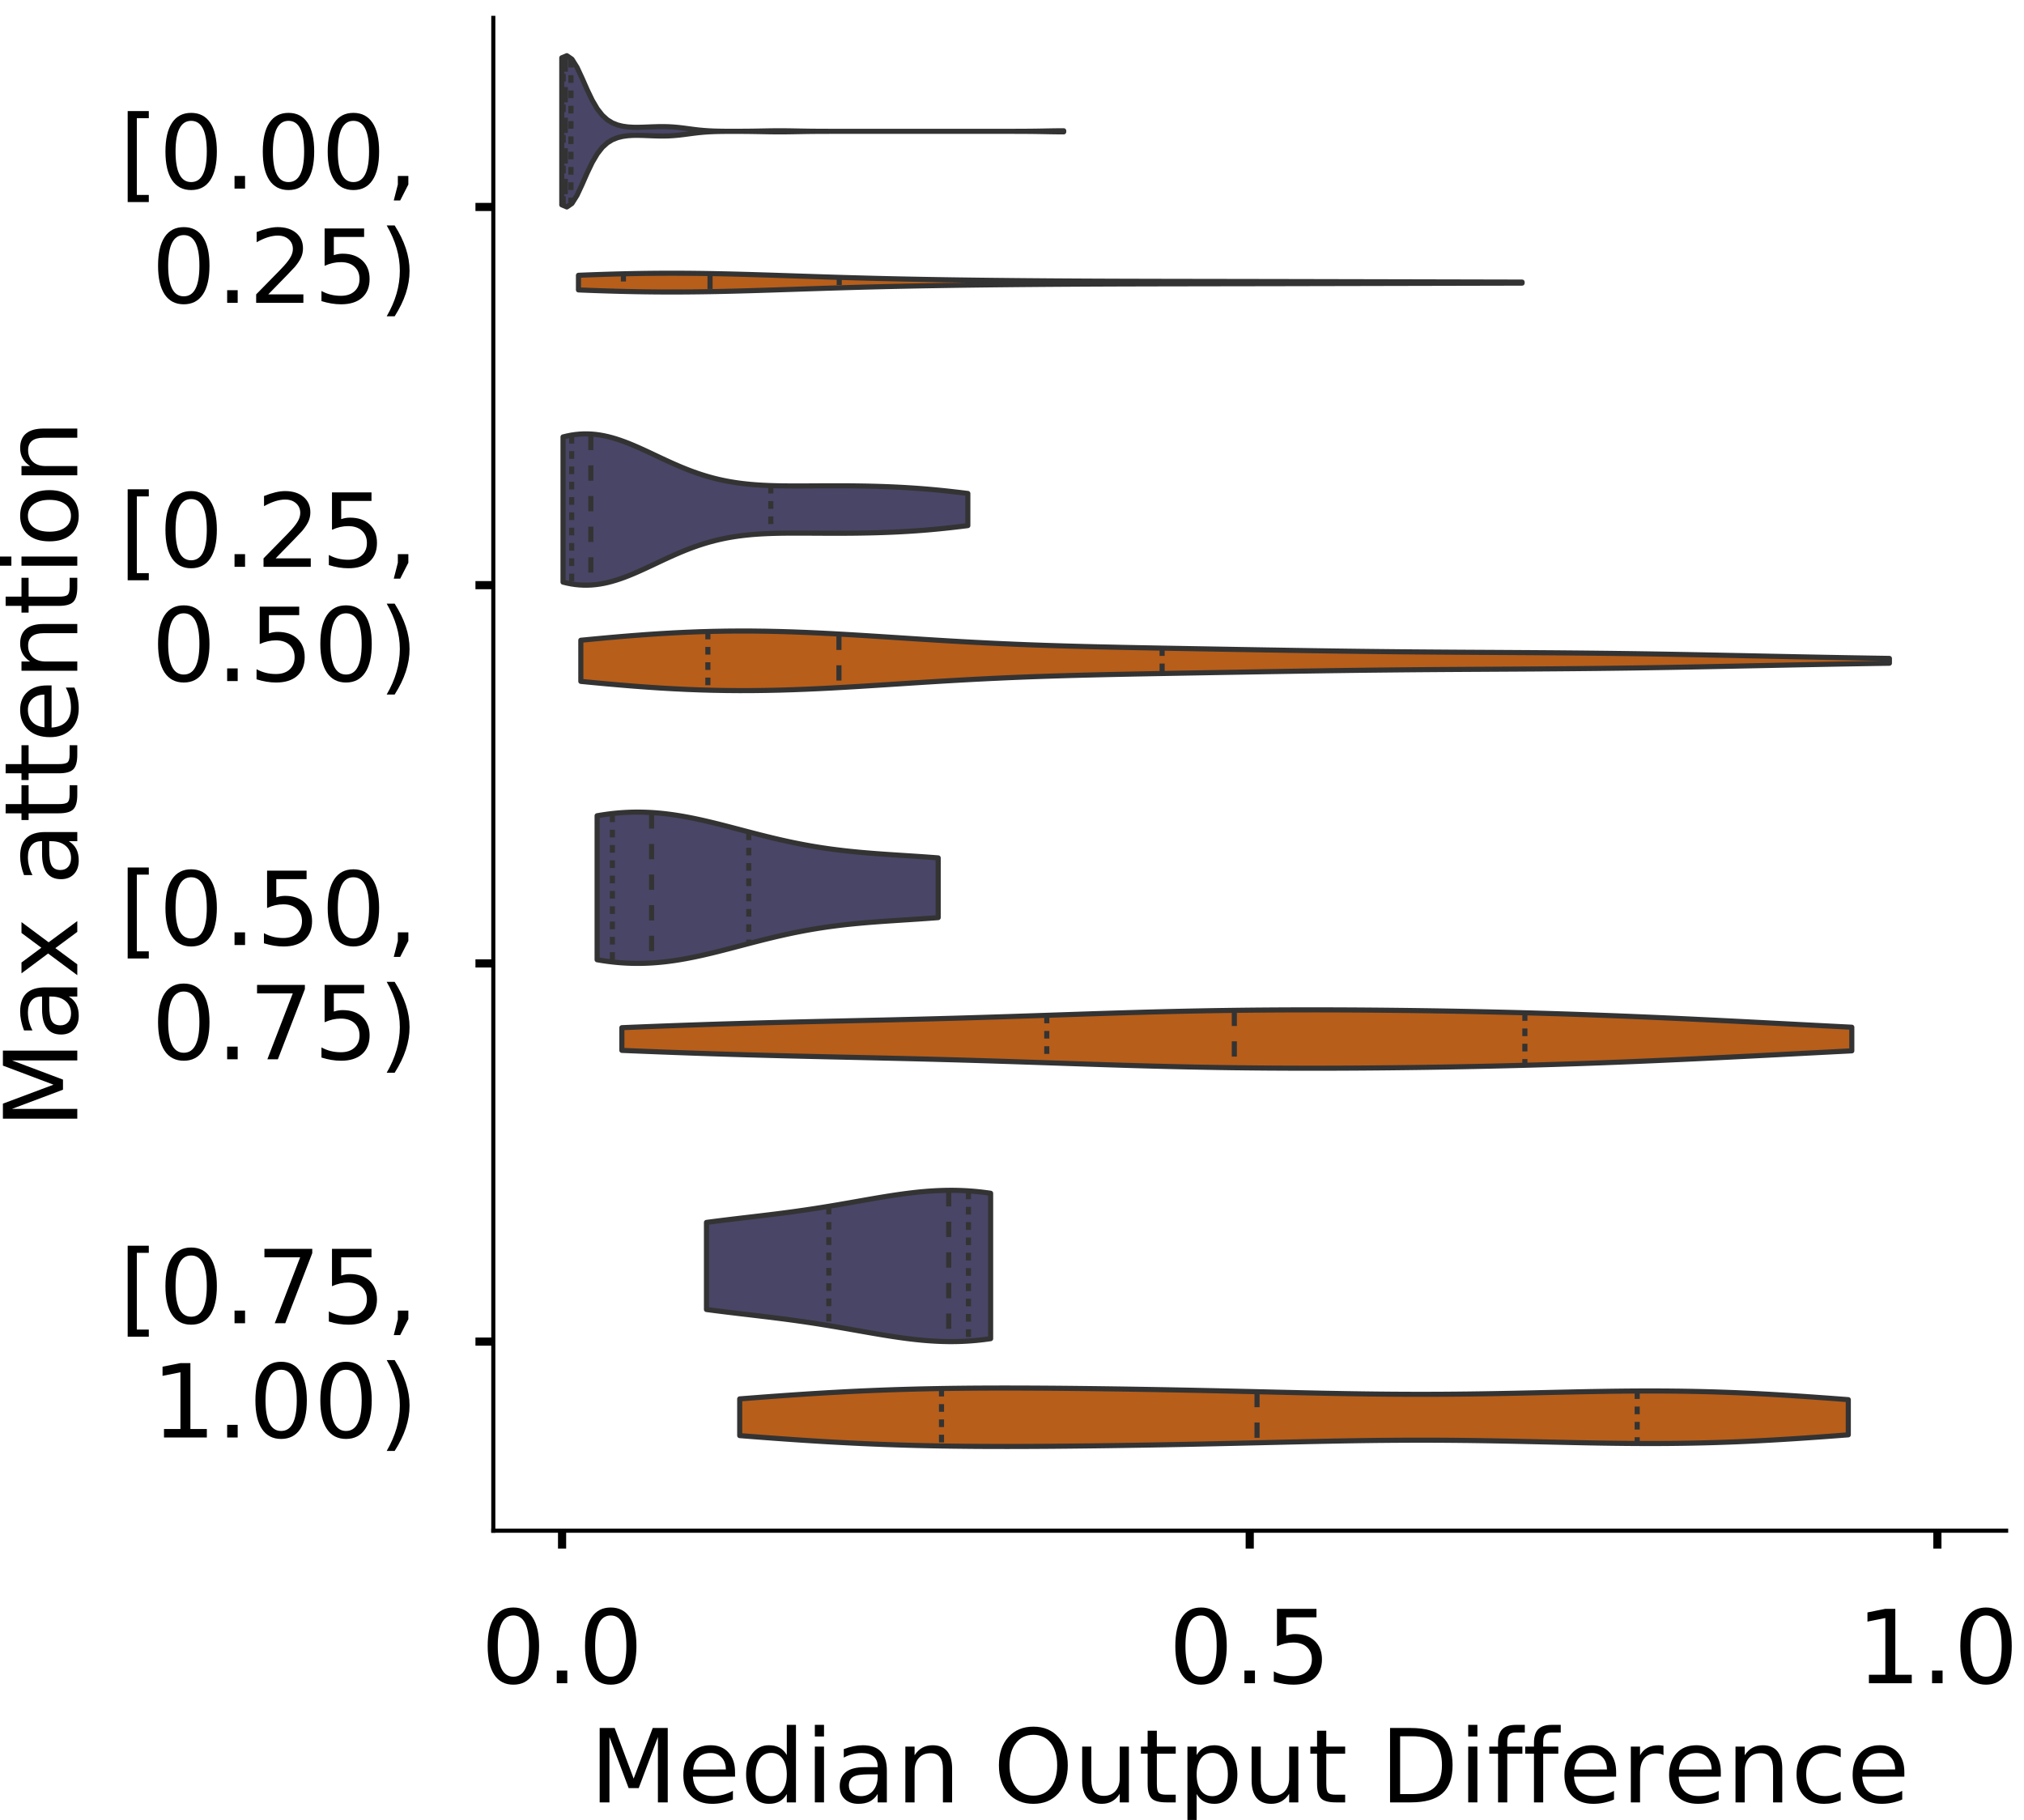 <?xml version="1.0" encoding="utf-8" standalone="no"?>
<!DOCTYPE svg PUBLIC "-//W3C//DTD SVG 1.1//EN"
  "http://www.w3.org/Graphics/SVG/1.1/DTD/svg11.dtd">
<!-- Created with matplotlib (https://matplotlib.org/) -->
<svg height="356.753pt" version="1.1" viewBox="0 0 396.753 356.753" width="396.753pt" xmlns="http://www.w3.org/2000/svg" xmlns:xlink="http://www.w3.org/1999/xlink">
 <defs>
  <style type="text/css">
*{stroke-linecap:butt;stroke-linejoin:round;}
  </style>
 </defs>
 <g id="figure_1">
  <g id="patch_1">
   <path d="M 0 356.753 
L 396.753 356.753 
L 396.753 0 
L 0 0 
z
" style="fill:#ffffff;"/>
  </g>
  <g id="axes_1">
   <g id="patch_2">
    <path d="M 96.7 300.053 
L 393.253 300.053 
L 393.253 3.5 
L 96.7 3.5 
z
" style="fill:#ffffff;"/>
   </g>
   <g id="PolyCollection_1">
    <defs>
     <path d="M 110.123 -316.6 
L 110.123 -345.424 
L 111.117 -345.839 
L 112.111 -345.158 
L 113.105 -343.572 
L 114.099 -341.446 
L 115.093 -339.185 
L 116.087 -337.117 
L 117.08 -335.425 
L 118.074 -334.154 
L 119.068 -333.259 
L 120.062 -332.654 
L 121.056 -332.26 
L 122.05 -332.014 
L 123.044 -331.874 
L 124.037 -331.81 
L 125.031 -331.799 
L 126.025 -331.821 
L 127.019 -331.859 
L 128.013 -331.897 
L 129.007 -331.926 
L 130.001 -331.934 
L 130.994 -331.913 
L 131.988 -331.859 
L 132.982 -331.77 
L 133.976 -331.654 
L 134.97 -331.522 
L 135.964 -331.39 
L 136.958 -331.273 
L 137.952 -331.179 
L 138.945 -331.111 
L 139.939 -331.066 
L 140.933 -331.04 
L 141.927 -331.025 
L 142.921 -331.019 
L 143.915 -331.018 
L 144.909 -331.02 
L 145.902 -331.026 
L 146.896 -331.035 
L 147.89 -331.049 
L 148.884 -331.067 
L 149.878 -331.085 
L 150.872 -331.102 
L 151.866 -331.115 
L 152.859 -331.119 
L 153.853 -331.114 
L 154.847 -331.102 
L 155.841 -331.085 
L 156.835 -331.066 
L 157.829 -331.049 
L 158.823 -331.035 
L 159.816 -331.025 
L 160.81 -331.019 
L 161.804 -331.015 
L 162.798 -331.013 
L 163.792 -331.012 
L 164.786 -331.012 
L 165.78 -331.012 
L 166.773 -331.012 
L 167.767 -331.012 
L 168.761 -331.012 
L 169.755 -331.012 
L 170.749 -331.012 
L 171.743 -331.012 
L 172.737 -331.012 
L 173.73 -331.012 
L 174.724 -331.012 
L 175.718 -331.012 
L 176.712 -331.012 
L 177.706 -331.012 
L 178.7 -331.012 
L 179.694 -331.012 
L 180.687 -331.012 
L 181.681 -331.012 
L 182.675 -331.012 
L 183.669 -331.012 
L 184.663 -331.012 
L 185.657 -331.012 
L 186.651 -331.012 
L 187.644 -331.012 
L 188.638 -331.012 
L 189.632 -331.012 
L 190.626 -331.012 
L 191.62 -331.012 
L 192.614 -331.012 
L 193.608 -331.012 
L 194.601 -331.012 
L 195.595 -331.012 
L 196.589 -331.012 
L 197.583 -331.013 
L 198.577 -331.013 
L 199.571 -331.015 
L 200.565 -331.019 
L 201.558 -331.026 
L 202.552 -331.036 
L 203.546 -331.05 
L 204.54 -331.067 
L 205.534 -331.086 
L 206.528 -331.103 
L 207.522 -331.115 
L 208.515 -331.119 
L 208.515 -330.905 
L 208.515 -330.905 
L 207.522 -330.909 
L 206.528 -330.92 
L 205.534 -330.937 
L 204.54 -330.956 
L 203.546 -330.974 
L 202.552 -330.988 
L 201.558 -330.998 
L 200.565 -331.004 
L 199.571 -331.008 
L 198.577 -331.01 
L 197.583 -331.011 
L 196.589 -331.012 
L 195.595 -331.012 
L 194.601 -331.012 
L 193.608 -331.012 
L 192.614 -331.012 
L 191.62 -331.012 
L 190.626 -331.012 
L 189.632 -331.012 
L 188.638 -331.012 
L 187.644 -331.012 
L 186.651 -331.012 
L 185.657 -331.012 
L 184.663 -331.012 
L 183.669 -331.012 
L 182.675 -331.012 
L 181.681 -331.012 
L 180.687 -331.012 
L 179.694 -331.012 
L 178.7 -331.012 
L 177.706 -331.012 
L 176.712 -331.012 
L 175.718 -331.012 
L 174.724 -331.012 
L 173.73 -331.012 
L 172.737 -331.012 
L 171.743 -331.012 
L 170.749 -331.012 
L 169.755 -331.012 
L 168.761 -331.012 
L 167.767 -331.012 
L 166.773 -331.012 
L 165.78 -331.012 
L 164.786 -331.012 
L 163.792 -331.011 
L 162.798 -331.01 
L 161.804 -331.008 
L 160.81 -331.005 
L 159.816 -330.999 
L 158.823 -330.989 
L 157.829 -330.975 
L 156.835 -330.958 
L 155.841 -330.939 
L 154.847 -330.922 
L 153.853 -330.909 
L 152.859 -330.905 
L 151.866 -330.909 
L 150.872 -330.921 
L 149.878 -330.938 
L 148.884 -330.957 
L 147.89 -330.974 
L 146.896 -330.988 
L 145.902 -330.998 
L 144.909 -331.004 
L 143.915 -331.006 
L 142.921 -331.005 
L 141.927 -330.998 
L 140.933 -330.984 
L 139.939 -330.957 
L 138.945 -330.912 
L 137.952 -330.844 
L 136.958 -330.75 
L 135.964 -330.633 
L 134.97 -330.502 
L 133.976 -330.37 
L 132.982 -330.253 
L 131.988 -330.165 
L 130.994 -330.11 
L 130.001 -330.09 
L 129.007 -330.098 
L 128.013 -330.126 
L 127.019 -330.165 
L 126.025 -330.202 
L 125.031 -330.224 
L 124.037 -330.214 
L 123.044 -330.15 
L 122.05 -330.01 
L 121.056 -329.764 
L 120.062 -329.37 
L 119.068 -328.765 
L 118.074 -327.869 
L 117.08 -326.599 
L 116.087 -324.907 
L 115.093 -322.838 
L 114.099 -320.578 
L 113.105 -318.452 
L 112.111 -316.866 
L 111.117 -316.184 
L 110.123 -316.6 
z
" id="m94b76bcedd" style="stroke:#333333;"/>
    </defs>
    <g clip-path="url(#pc402d2ecf5)">
     <use style="fill:#484566;stroke:#333333;" x="0" xlink:href="#m94b76bcedd" y="356.753"/>
    </g>
   </g>
   <g id="PolyCollection_2">
    <defs>
     <path d="M 113.393 -299.922 
L 113.393 -302.791 
L 115.261 -302.865 
L 117.13 -302.933 
L 118.998 -302.994 
L 120.866 -303.048 
L 122.735 -303.095 
L 124.603 -303.133 
L 126.472 -303.162 
L 128.34 -303.183 
L 130.209 -303.194 
L 132.077 -303.196 
L 133.946 -303.19 
L 135.814 -303.175 
L 137.683 -303.153 
L 139.551 -303.123 
L 141.42 -303.086 
L 143.288 -303.043 
L 145.157 -302.995 
L 147.025 -302.943 
L 148.893 -302.887 
L 150.762 -302.829 
L 152.63 -302.768 
L 154.499 -302.707 
L 156.367 -302.645 
L 158.236 -302.583 
L 160.104 -302.522 
L 161.973 -302.462 
L 163.841 -302.404 
L 165.71 -302.348 
L 167.578 -302.295 
L 169.447 -302.244 
L 171.315 -302.196 
L 173.183 -302.15 
L 175.052 -302.107 
L 176.92 -302.067 
L 178.789 -302.03 
L 180.657 -301.995 
L 182.526 -301.962 
L 184.394 -301.931 
L 186.263 -301.902 
L 188.131 -301.875 
L 190 -301.85 
L 191.868 -301.826 
L 193.737 -301.804 
L 195.605 -301.783 
L 197.474 -301.764 
L 199.342 -301.745 
L 201.21 -301.728 
L 203.079 -301.713 
L 204.947 -301.698 
L 206.816 -301.685 
L 208.684 -301.673 
L 210.553 -301.662 
L 212.421 -301.652 
L 214.29 -301.643 
L 216.158 -301.635 
L 218.027 -301.627 
L 219.895 -301.621 
L 221.764 -301.616 
L 223.632 -301.611 
L 225.5 -301.606 
L 227.369 -301.602 
L 229.237 -301.599 
L 231.106 -301.595 
L 232.974 -301.592 
L 234.843 -301.589 
L 236.711 -301.586 
L 238.58 -301.583 
L 240.448 -301.58 
L 242.317 -301.577 
L 244.185 -301.574 
L 246.054 -301.571 
L 247.922 -301.568 
L 249.791 -301.564 
L 251.659 -301.561 
L 253.527 -301.557 
L 255.396 -301.553 
L 257.264 -301.549 
L 259.133 -301.545 
L 261.001 -301.541 
L 262.87 -301.537 
L 264.738 -301.533 
L 266.607 -301.529 
L 268.475 -301.525 
L 270.344 -301.52 
L 272.212 -301.516 
L 274.081 -301.512 
L 275.949 -301.508 
L 277.817 -301.504 
L 279.686 -301.5 
L 281.554 -301.495 
L 283.423 -301.491 
L 285.291 -301.487 
L 287.16 -301.483 
L 289.028 -301.479 
L 290.897 -301.474 
L 292.765 -301.47 
L 294.634 -301.466 
L 296.502 -301.461 
L 298.371 -301.456 
L 298.371 -301.257 
L 298.371 -301.257 
L 296.502 -301.252 
L 294.634 -301.247 
L 292.765 -301.243 
L 290.897 -301.239 
L 289.028 -301.234 
L 287.16 -301.23 
L 285.291 -301.226 
L 283.423 -301.222 
L 281.554 -301.218 
L 279.686 -301.213 
L 277.817 -301.209 
L 275.949 -301.205 
L 274.081 -301.201 
L 272.212 -301.197 
L 270.344 -301.193 
L 268.475 -301.188 
L 266.607 -301.184 
L 264.738 -301.18 
L 262.87 -301.176 
L 261.001 -301.172 
L 259.133 -301.168 
L 257.264 -301.164 
L 255.396 -301.16 
L 253.527 -301.156 
L 251.659 -301.152 
L 249.791 -301.149 
L 247.922 -301.145 
L 246.054 -301.142 
L 244.185 -301.139 
L 242.317 -301.136 
L 240.448 -301.133 
L 238.58 -301.13 
L 236.711 -301.127 
L 234.843 -301.124 
L 232.974 -301.121 
L 231.106 -301.118 
L 229.237 -301.114 
L 227.369 -301.111 
L 225.5 -301.107 
L 223.632 -301.102 
L 221.764 -301.097 
L 219.895 -301.092 
L 218.027 -301.086 
L 216.158 -301.078 
L 214.29 -301.07 
L 212.421 -301.061 
L 210.553 -301.051 
L 208.684 -301.04 
L 206.816 -301.028 
L 204.947 -301.015 
L 203.079 -301 
L 201.21 -300.985 
L 199.342 -300.968 
L 197.474 -300.949 
L 195.605 -300.93 
L 193.737 -300.909 
L 191.868 -300.887 
L 190 -300.863 
L 188.131 -300.838 
L 186.263 -300.811 
L 184.394 -300.782 
L 182.526 -300.751 
L 180.657 -300.719 
L 178.789 -300.683 
L 176.92 -300.646 
L 175.052 -300.606 
L 173.183 -300.563 
L 171.315 -300.517 
L 169.447 -300.469 
L 167.578 -300.418 
L 165.71 -300.365 
L 163.841 -300.309 
L 161.973 -300.251 
L 160.104 -300.191 
L 158.236 -300.13 
L 156.367 -300.068 
L 154.499 -300.006 
L 152.63 -299.945 
L 150.762 -299.884 
L 148.893 -299.826 
L 147.025 -299.77 
L 145.157 -299.718 
L 143.288 -299.67 
L 141.42 -299.627 
L 139.551 -299.59 
L 137.683 -299.56 
L 135.814 -299.538 
L 133.946 -299.523 
L 132.077 -299.517 
L 130.209 -299.519 
L 128.34 -299.53 
L 126.472 -299.551 
L 124.603 -299.58 
L 122.735 -299.618 
L 120.866 -299.665 
L 118.998 -299.719 
L 117.13 -299.78 
L 115.261 -299.848 
L 113.393 -299.922 
z
" id="m66ccd10e63" style="stroke:#333333;"/>
    </defs>
    <g clip-path="url(#pc402d2ecf5)">
     <use style="fill:#b75e1a;stroke:#333333;" x="0" xlink:href="#m66ccd10e63" y="356.753"/>
    </g>
   </g>
   <g id="PolyCollection_3">
    <defs>
     <path d="M 110.368 -242.641 
L 110.368 -271.106 
L 111.17 -271.3 
L 111.971 -271.457 
L 112.773 -271.576 
L 113.574 -271.656 
L 114.376 -271.698 
L 115.177 -271.701 
L 115.979 -271.666 
L 116.78 -271.594 
L 117.582 -271.485 
L 118.383 -271.342 
L 119.185 -271.165 
L 119.986 -270.957 
L 120.788 -270.72 
L 121.589 -270.457 
L 122.391 -270.169 
L 123.193 -269.861 
L 123.994 -269.533 
L 124.796 -269.19 
L 125.597 -268.834 
L 126.399 -268.469 
L 127.2 -268.096 
L 128.002 -267.719 
L 128.803 -267.341 
L 129.605 -266.963 
L 130.406 -266.59 
L 131.208 -266.221 
L 132.009 -265.861 
L 132.811 -265.51 
L 133.612 -265.171 
L 134.414 -264.844 
L 135.215 -264.532 
L 136.017 -264.235 
L 136.819 -263.953 
L 137.62 -263.689 
L 138.422 -263.441 
L 139.223 -263.211 
L 140.025 -262.997 
L 140.826 -262.802 
L 141.628 -262.623 
L 142.429 -262.46 
L 143.231 -262.314 
L 144.032 -262.183 
L 144.834 -262.066 
L 145.635 -261.964 
L 146.437 -261.875 
L 147.238 -261.797 
L 148.04 -261.732 
L 148.841 -261.676 
L 149.643 -261.63 
L 150.445 -261.593 
L 151.246 -261.563 
L 152.048 -261.54 
L 152.849 -261.522 
L 153.651 -261.51 
L 154.452 -261.502 
L 155.254 -261.498 
L 156.055 -261.496 
L 156.857 -261.497 
L 157.658 -261.499 
L 158.46 -261.502 
L 159.261 -261.507 
L 160.063 -261.511 
L 160.864 -261.515 
L 161.666 -261.519 
L 162.468 -261.521 
L 163.269 -261.523 
L 164.071 -261.523 
L 164.872 -261.522 
L 165.674 -261.519 
L 166.475 -261.514 
L 167.277 -261.508 
L 168.078 -261.498 
L 168.88 -261.487 
L 169.681 -261.473 
L 170.483 -261.456 
L 171.284 -261.437 
L 172.086 -261.414 
L 172.887 -261.389 
L 173.689 -261.361 
L 174.49 -261.329 
L 175.292 -261.294 
L 176.094 -261.256 
L 176.895 -261.214 
L 177.697 -261.168 
L 178.498 -261.119 
L 179.3 -261.065 
L 180.101 -261.008 
L 180.903 -260.947 
L 181.704 -260.882 
L 182.506 -260.813 
L 183.307 -260.74 
L 184.109 -260.663 
L 184.91 -260.582 
L 185.712 -260.497 
L 186.513 -260.409 
L 187.315 -260.317 
L 188.117 -260.222 
L 188.918 -260.124 
L 189.72 -260.023 
L 189.72 -253.724 
L 189.72 -253.724 
L 188.918 -253.623 
L 188.117 -253.525 
L 187.315 -253.43 
L 186.513 -253.338 
L 185.712 -253.25 
L 184.91 -253.165 
L 184.109 -253.084 
L 183.307 -253.007 
L 182.506 -252.934 
L 181.704 -252.865 
L 180.903 -252.8 
L 180.101 -252.739 
L 179.3 -252.682 
L 178.498 -252.628 
L 177.697 -252.579 
L 176.895 -252.533 
L 176.094 -252.491 
L 175.292 -252.453 
L 174.49 -252.418 
L 173.689 -252.386 
L 172.887 -252.358 
L 172.086 -252.333 
L 171.284 -252.31 
L 170.483 -252.291 
L 169.681 -252.274 
L 168.88 -252.26 
L 168.078 -252.249 
L 167.277 -252.239 
L 166.475 -252.233 
L 165.674 -252.228 
L 164.872 -252.225 
L 164.071 -252.224 
L 163.269 -252.224 
L 162.468 -252.226 
L 161.666 -252.228 
L 160.864 -252.232 
L 160.063 -252.236 
L 159.261 -252.24 
L 158.46 -252.245 
L 157.658 -252.248 
L 156.857 -252.25 
L 156.055 -252.251 
L 155.254 -252.249 
L 154.452 -252.245 
L 153.651 -252.237 
L 152.849 -252.225 
L 152.048 -252.207 
L 151.246 -252.184 
L 150.445 -252.154 
L 149.643 -252.117 
L 148.841 -252.071 
L 148.04 -252.015 
L 147.238 -251.95 
L 146.437 -251.872 
L 145.635 -251.783 
L 144.834 -251.681 
L 144.032 -251.564 
L 143.231 -251.433 
L 142.429 -251.287 
L 141.628 -251.124 
L 140.826 -250.945 
L 140.025 -250.75 
L 139.223 -250.536 
L 138.422 -250.306 
L 137.62 -250.058 
L 136.819 -249.794 
L 136.017 -249.512 
L 135.215 -249.215 
L 134.414 -248.903 
L 133.612 -248.576 
L 132.811 -248.237 
L 132.009 -247.886 
L 131.208 -247.526 
L 130.406 -247.157 
L 129.605 -246.784 
L 128.803 -246.406 
L 128.002 -246.028 
L 127.2 -245.651 
L 126.399 -245.278 
L 125.597 -244.913 
L 124.796 -244.557 
L 123.994 -244.214 
L 123.193 -243.886 
L 122.391 -243.578 
L 121.589 -243.29 
L 120.788 -243.027 
L 119.986 -242.79 
L 119.185 -242.582 
L 118.383 -242.405 
L 117.582 -242.262 
L 116.78 -242.153 
L 115.979 -242.081 
L 115.177 -242.046 
L 114.376 -242.049 
L 113.574 -242.091 
L 112.773 -242.171 
L 111.971 -242.29 
L 111.17 -242.447 
L 110.368 -242.641 
z
" id="mde8f7ff20c" style="stroke:#333333;"/>
    </defs>
    <g clip-path="url(#pc402d2ecf5)">
     <use style="fill:#484566;stroke:#333333;" x="0" xlink:href="#mde8f7ff20c" y="356.753"/>
    </g>
   </g>
   <g id="PolyCollection_4">
    <defs>
     <path d="M 113.856 -223.186 
L 113.856 -231.25 
L 116.447 -231.5 
L 119.038 -231.741 
L 121.629 -231.968 
L 124.22 -232.179 
L 126.811 -232.372 
L 129.402 -232.545 
L 131.993 -232.695 
L 134.584 -232.82 
L 137.176 -232.92 
L 139.767 -232.993 
L 142.358 -233.04 
L 144.949 -233.059 
L 147.54 -233.053 
L 150.131 -233.021 
L 152.722 -232.965 
L 155.313 -232.887 
L 157.904 -232.789 
L 160.495 -232.673 
L 163.086 -232.541 
L 165.677 -232.397 
L 168.268 -232.243 
L 170.859 -232.082 
L 173.45 -231.916 
L 176.041 -231.748 
L 178.632 -231.58 
L 181.223 -231.415 
L 183.814 -231.255 
L 186.405 -231.1 
L 188.996 -230.953 
L 191.588 -230.815 
L 194.179 -230.685 
L 196.77 -230.565 
L 199.361 -230.454 
L 201.952 -230.353 
L 204.543 -230.261 
L 207.134 -230.177 
L 209.725 -230.101 
L 212.316 -230.031 
L 214.907 -229.967 
L 217.498 -229.909 
L 220.089 -229.854 
L 222.68 -229.802 
L 225.271 -229.753 
L 227.862 -229.705 
L 230.453 -229.658 
L 233.044 -229.612 
L 235.635 -229.567 
L 238.226 -229.522 
L 240.817 -229.477 
L 243.409 -229.432 
L 246 -229.388 
L 248.591 -229.344 
L 251.182 -229.301 
L 253.773 -229.259 
L 256.364 -229.218 
L 258.955 -229.179 
L 261.546 -229.142 
L 264.137 -229.107 
L 266.728 -229.074 
L 269.319 -229.044 
L 271.91 -229.016 
L 274.501 -228.99 
L 277.092 -228.967 
L 279.683 -228.947 
L 282.274 -228.928 
L 284.865 -228.91 
L 287.456 -228.894 
L 290.047 -228.879 
L 292.638 -228.865 
L 295.229 -228.85 
L 297.821 -228.834 
L 300.412 -228.818 
L 303.003 -228.8 
L 305.594 -228.781 
L 308.185 -228.758 
L 310.776 -228.734 
L 313.367 -228.706 
L 315.958 -228.676 
L 318.549 -228.642 
L 321.14 -228.605 
L 323.731 -228.565 
L 326.322 -228.523 
L 328.913 -228.477 
L 331.504 -228.43 
L 334.095 -228.38 
L 336.686 -228.329 
L 339.277 -228.277 
L 341.868 -228.224 
L 344.459 -228.171 
L 347.05 -228.117 
L 349.641 -228.065 
L 352.233 -228.013 
L 354.824 -227.962 
L 357.415 -227.913 
L 360.006 -227.865 
L 362.597 -227.819 
L 365.188 -227.775 
L 367.779 -227.732 
L 370.37 -227.692 
L 370.37 -226.744 
L 370.37 -226.744 
L 367.779 -226.704 
L 365.188 -226.662 
L 362.597 -226.618 
L 360.006 -226.572 
L 357.415 -226.524 
L 354.824 -226.474 
L 352.233 -226.424 
L 349.641 -226.372 
L 347.05 -226.319 
L 344.459 -226.266 
L 341.868 -226.213 
L 339.277 -226.16 
L 336.686 -226.107 
L 334.095 -226.056 
L 331.504 -226.007 
L 328.913 -225.959 
L 326.322 -225.914 
L 323.731 -225.871 
L 321.14 -225.831 
L 318.549 -225.794 
L 315.958 -225.761 
L 313.367 -225.73 
L 310.776 -225.703 
L 308.185 -225.678 
L 305.594 -225.656 
L 303.003 -225.636 
L 300.412 -225.618 
L 297.821 -225.602 
L 295.229 -225.587 
L 292.638 -225.572 
L 290.047 -225.557 
L 287.456 -225.542 
L 284.865 -225.526 
L 282.274 -225.509 
L 279.683 -225.49 
L 277.092 -225.469 
L 274.501 -225.446 
L 271.91 -225.42 
L 269.319 -225.393 
L 266.728 -225.362 
L 264.137 -225.33 
L 261.546 -225.295 
L 258.955 -225.257 
L 256.364 -225.218 
L 253.773 -225.178 
L 251.182 -225.136 
L 248.591 -225.093 
L 246 -225.049 
L 243.409 -225.004 
L 240.817 -224.96 
L 238.226 -224.915 
L 235.635 -224.869 
L 233.044 -224.824 
L 230.453 -224.778 
L 227.862 -224.731 
L 225.271 -224.684 
L 222.68 -224.634 
L 220.089 -224.583 
L 217.498 -224.528 
L 214.907 -224.469 
L 212.316 -224.405 
L 209.725 -224.336 
L 207.134 -224.259 
L 204.543 -224.175 
L 201.952 -224.083 
L 199.361 -223.982 
L 196.77 -223.871 
L 194.179 -223.751 
L 191.588 -223.622 
L 188.996 -223.483 
L 186.405 -223.336 
L 183.814 -223.182 
L 181.223 -223.021 
L 178.632 -222.856 
L 176.041 -222.688 
L 173.45 -222.521 
L 170.859 -222.355 
L 168.268 -222.193 
L 165.677 -222.039 
L 163.086 -221.895 
L 160.495 -221.764 
L 157.904 -221.648 
L 155.313 -221.55 
L 152.722 -221.471 
L 150.131 -221.416 
L 147.54 -221.384 
L 144.949 -221.377 
L 142.358 -221.397 
L 139.767 -221.443 
L 137.176 -221.516 
L 134.584 -221.616 
L 131.993 -221.742 
L 129.402 -221.891 
L 126.811 -222.064 
L 124.22 -222.257 
L 121.629 -222.469 
L 119.038 -222.696 
L 116.447 -222.936 
L 113.856 -223.186 
z
" id="md97e2a9efb" style="stroke:#333333;"/>
    </defs>
    <g clip-path="url(#pc402d2ecf5)">
     <use style="fill:#b75e1a;stroke:#333333;" x="0" xlink:href="#md97e2a9efb" y="356.753"/>
    </g>
   </g>
   <g id="PolyCollection_5">
    <defs>
     <path d="M 117.048 -168.621 
L 117.048 -196.849 
L 117.723 -196.964 
L 118.399 -197.069 
L 119.074 -197.165 
L 119.749 -197.25 
L 120.425 -197.326 
L 121.1 -197.391 
L 121.776 -197.445 
L 122.451 -197.49 
L 123.126 -197.523 
L 123.802 -197.547 
L 124.477 -197.56 
L 125.152 -197.563 
L 125.828 -197.555 
L 126.503 -197.538 
L 127.178 -197.51 
L 127.854 -197.473 
L 128.529 -197.425 
L 129.204 -197.369 
L 129.88 -197.303 
L 130.555 -197.228 
L 131.231 -197.144 
L 131.906 -197.053 
L 132.581 -196.953 
L 133.257 -196.845 
L 133.932 -196.73 
L 134.607 -196.607 
L 135.283 -196.479 
L 135.958 -196.344 
L 136.633 -196.203 
L 137.309 -196.056 
L 137.984 -195.905 
L 138.66 -195.749 
L 139.335 -195.589 
L 140.01 -195.425 
L 140.686 -195.258 
L 141.361 -195.089 
L 142.036 -194.917 
L 142.712 -194.742 
L 143.387 -194.567 
L 144.062 -194.39 
L 144.738 -194.213 
L 145.413 -194.036 
L 146.089 -193.858 
L 146.764 -193.682 
L 147.439 -193.506 
L 148.115 -193.331 
L 148.79 -193.158 
L 149.465 -192.987 
L 150.141 -192.819 
L 150.816 -192.653 
L 151.491 -192.489 
L 152.167 -192.329 
L 152.842 -192.173 
L 153.518 -192.019 
L 154.193 -191.87 
L 154.868 -191.724 
L 155.544 -191.583 
L 156.219 -191.445 
L 156.894 -191.312 
L 157.57 -191.184 
L 158.245 -191.059 
L 158.92 -190.939 
L 159.596 -190.824 
L 160.271 -190.713 
L 160.946 -190.607 
L 161.622 -190.505 
L 162.297 -190.407 
L 162.973 -190.314 
L 163.648 -190.225 
L 164.323 -190.14 
L 164.999 -190.059 
L 165.674 -189.981 
L 166.349 -189.907 
L 167.025 -189.837 
L 167.7 -189.77 
L 168.375 -189.706 
L 169.051 -189.645 
L 169.726 -189.587 
L 170.402 -189.531 
L 171.077 -189.477 
L 171.752 -189.425 
L 172.428 -189.376 
L 173.103 -189.327 
L 173.778 -189.28 
L 174.454 -189.234 
L 175.129 -189.189 
L 175.804 -189.145 
L 176.48 -189.101 
L 177.155 -189.058 
L 177.831 -189.014 
L 178.506 -188.97 
L 179.181 -188.926 
L 179.857 -188.881 
L 180.532 -188.835 
L 181.207 -188.789 
L 181.883 -188.741 
L 182.558 -188.692 
L 183.233 -188.642 
L 183.909 -188.591 
L 183.909 -176.88 
L 183.909 -176.88 
L 183.233 -176.828 
L 182.558 -176.778 
L 181.883 -176.729 
L 181.207 -176.682 
L 180.532 -176.635 
L 179.857 -176.589 
L 179.181 -176.545 
L 178.506 -176.5 
L 177.831 -176.456 
L 177.155 -176.413 
L 176.48 -176.369 
L 175.804 -176.325 
L 175.129 -176.281 
L 174.454 -176.236 
L 173.778 -176.19 
L 173.103 -176.143 
L 172.428 -176.095 
L 171.752 -176.045 
L 171.077 -175.993 
L 170.402 -175.94 
L 169.726 -175.884 
L 169.051 -175.825 
L 168.375 -175.764 
L 167.7 -175.7 
L 167.025 -175.633 
L 166.349 -175.563 
L 165.674 -175.489 
L 164.999 -175.412 
L 164.323 -175.331 
L 163.648 -175.246 
L 162.973 -175.156 
L 162.297 -175.063 
L 161.622 -174.965 
L 160.946 -174.863 
L 160.271 -174.757 
L 159.596 -174.646 
L 158.92 -174.531 
L 158.245 -174.411 
L 157.57 -174.287 
L 156.894 -174.158 
L 156.219 -174.025 
L 155.544 -173.888 
L 154.868 -173.746 
L 154.193 -173.601 
L 153.518 -173.451 
L 152.842 -173.298 
L 152.167 -173.141 
L 151.491 -172.981 
L 150.816 -172.818 
L 150.141 -172.652 
L 149.465 -172.483 
L 148.79 -172.312 
L 148.115 -172.139 
L 147.439 -171.965 
L 146.764 -171.789 
L 146.089 -171.612 
L 145.413 -171.435 
L 144.738 -171.257 
L 144.062 -171.08 
L 143.387 -170.903 
L 142.712 -170.728 
L 142.036 -170.554 
L 141.361 -170.382 
L 140.686 -170.212 
L 140.01 -170.045 
L 139.335 -169.881 
L 138.66 -169.721 
L 137.984 -169.565 
L 137.309 -169.414 
L 136.633 -169.268 
L 135.958 -169.127 
L 135.283 -168.992 
L 134.607 -168.863 
L 133.932 -168.741 
L 133.257 -168.626 
L 132.581 -168.518 
L 131.906 -168.418 
L 131.231 -168.326 
L 130.555 -168.242 
L 129.88 -168.167 
L 129.204 -168.102 
L 128.529 -168.045 
L 127.854 -167.998 
L 127.178 -167.96 
L 126.503 -167.933 
L 125.828 -167.915 
L 125.152 -167.907 
L 124.477 -167.91 
L 123.802 -167.923 
L 123.126 -167.947 
L 122.451 -167.981 
L 121.776 -168.025 
L 121.1 -168.08 
L 120.425 -168.145 
L 119.749 -168.22 
L 119.074 -168.306 
L 118.399 -168.401 
L 117.723 -168.506 
L 117.048 -168.621 
z
" id="m9d1e3152d4" style="stroke:#333333;"/>
    </defs>
    <g clip-path="url(#pc402d2ecf5)">
     <use style="fill:#484566;stroke:#333333;" x="0" xlink:href="#m9d1e3152d4" y="356.753"/>
    </g>
   </g>
   <g id="PolyCollection_6">
    <defs>
     <path d="M 121.901 -150.854 
L 121.901 -155.306 
L 124.336 -155.406 
L 126.772 -155.503 
L 129.207 -155.598 
L 131.642 -155.69 
L 134.078 -155.778 
L 136.513 -155.863 
L 138.948 -155.945 
L 141.384 -156.023 
L 143.819 -156.097 
L 146.254 -156.168 
L 148.69 -156.236 
L 151.125 -156.3 
L 153.56 -156.361 
L 155.996 -156.42 
L 158.431 -156.477 
L 160.866 -156.533 
L 163.302 -156.587 
L 165.737 -156.641 
L 168.172 -156.695 
L 170.608 -156.749 
L 173.043 -156.804 
L 175.478 -156.86 
L 177.914 -156.919 
L 180.349 -156.979 
L 182.784 -157.042 
L 185.22 -157.107 
L 187.655 -157.175 
L 190.09 -157.246 
L 192.526 -157.319 
L 194.961 -157.395 
L 197.396 -157.472 
L 199.832 -157.552 
L 202.267 -157.633 
L 204.702 -157.715 
L 207.138 -157.797 
L 209.573 -157.879 
L 212.008 -157.96 
L 214.443 -158.041 
L 216.879 -158.119 
L 219.314 -158.195 
L 221.749 -158.267 
L 224.185 -158.337 
L 226.62 -158.402 
L 229.055 -158.463 
L 231.491 -158.519 
L 233.926 -158.571 
L 236.361 -158.617 
L 238.797 -158.658 
L 241.232 -158.693 
L 243.667 -158.724 
L 246.103 -158.749 
L 248.538 -158.768 
L 250.973 -158.783 
L 253.409 -158.793 
L 255.844 -158.797 
L 258.279 -158.798 
L 260.715 -158.794 
L 263.15 -158.785 
L 265.585 -158.773 
L 268.021 -158.756 
L 270.456 -158.736 
L 272.891 -158.712 
L 275.327 -158.684 
L 277.762 -158.653 
L 280.197 -158.618 
L 282.633 -158.579 
L 285.068 -158.537 
L 287.503 -158.491 
L 289.939 -158.441 
L 292.374 -158.387 
L 294.809 -158.33 
L 297.245 -158.269 
L 299.68 -158.203 
L 302.115 -158.134 
L 304.551 -158.06 
L 306.986 -157.983 
L 309.421 -157.901 
L 311.857 -157.816 
L 314.292 -157.726 
L 316.727 -157.633 
L 319.163 -157.536 
L 321.598 -157.435 
L 324.033 -157.331 
L 326.469 -157.224 
L 328.904 -157.114 
L 331.339 -157 
L 333.775 -156.884 
L 336.21 -156.766 
L 338.645 -156.646 
L 341.081 -156.524 
L 343.516 -156.4 
L 345.951 -156.276 
L 348.387 -156.15 
L 350.822 -156.024 
L 353.257 -155.897 
L 355.693 -155.771 
L 358.128 -155.645 
L 360.563 -155.52 
L 362.999 -155.396 
L 362.999 -150.764 
L 362.999 -150.764 
L 360.563 -150.64 
L 358.128 -150.514 
L 355.693 -150.389 
L 353.257 -150.262 
L 350.822 -150.136 
L 348.387 -150.01 
L 345.951 -149.884 
L 343.516 -149.759 
L 341.081 -149.636 
L 338.645 -149.514 
L 336.21 -149.393 
L 333.775 -149.275 
L 331.339 -149.159 
L 328.904 -149.046 
L 326.469 -148.936 
L 324.033 -148.828 
L 321.598 -148.724 
L 319.163 -148.624 
L 316.727 -148.527 
L 314.292 -148.433 
L 311.857 -148.344 
L 309.421 -148.258 
L 306.986 -148.177 
L 304.551 -148.099 
L 302.115 -148.026 
L 299.68 -147.956 
L 297.245 -147.891 
L 294.809 -147.83 
L 292.374 -147.772 
L 289.939 -147.719 
L 287.503 -147.669 
L 285.068 -147.623 
L 282.633 -147.581 
L 280.197 -147.542 
L 277.762 -147.507 
L 275.327 -147.476 
L 272.891 -147.448 
L 270.456 -147.424 
L 268.021 -147.404 
L 265.585 -147.387 
L 263.15 -147.375 
L 260.715 -147.366 
L 258.279 -147.362 
L 255.844 -147.362 
L 253.409 -147.367 
L 250.973 -147.377 
L 248.538 -147.391 
L 246.103 -147.411 
L 243.667 -147.436 
L 241.232 -147.466 
L 238.797 -147.502 
L 236.361 -147.543 
L 233.926 -147.589 
L 231.491 -147.641 
L 229.055 -147.697 
L 226.62 -147.758 
L 224.185 -147.823 
L 221.749 -147.892 
L 219.314 -147.965 
L 216.879 -148.041 
L 214.443 -148.119 
L 212.008 -148.199 
L 209.573 -148.281 
L 207.138 -148.363 
L 204.702 -148.445 
L 202.267 -148.527 
L 199.832 -148.608 
L 197.396 -148.687 
L 194.961 -148.765 
L 192.526 -148.841 
L 190.09 -148.914 
L 187.655 -148.985 
L 185.22 -149.052 
L 182.784 -149.118 
L 180.349 -149.181 
L 177.914 -149.241 
L 175.478 -149.299 
L 173.043 -149.356 
L 170.608 -149.411 
L 168.172 -149.465 
L 165.737 -149.519 
L 163.302 -149.573 
L 160.866 -149.627 
L 158.431 -149.682 
L 155.996 -149.739 
L 153.56 -149.798 
L 151.125 -149.86 
L 148.69 -149.924 
L 146.254 -149.991 
L 143.819 -150.062 
L 141.384 -150.137 
L 138.948 -150.215 
L 136.513 -150.296 
L 134.078 -150.381 
L 131.642 -150.47 
L 129.207 -150.562 
L 126.772 -150.657 
L 124.336 -150.754 
L 121.901 -150.854 
z
" id="m784d3e3b4f" style="stroke:#333333;"/>
    </defs>
    <g clip-path="url(#pc402d2ecf5)">
     <use style="fill:#b75e1a;stroke:#333333;" x="0" xlink:href="#m784d3e3b4f" y="356.753"/>
    </g>
   </g>
   <g id="PolyCollection_7">
    <defs>
     <path d="M 138.485 -100.06 
L 138.485 -117.134 
L 139.048 -117.209 
L 139.611 -117.282 
L 140.173 -117.355 
L 140.736 -117.426 
L 141.299 -117.497 
L 141.861 -117.567 
L 142.424 -117.636 
L 142.987 -117.704 
L 143.549 -117.772 
L 144.112 -117.839 
L 144.675 -117.906 
L 145.237 -117.973 
L 145.8 -118.039 
L 146.362 -118.105 
L 146.925 -118.171 
L 147.488 -118.237 
L 148.05 -118.304 
L 148.613 -118.37 
L 149.176 -118.437 
L 149.738 -118.505 
L 150.301 -118.573 
L 150.864 -118.641 
L 151.426 -118.71 
L 151.989 -118.78 
L 152.552 -118.851 
L 153.114 -118.923 
L 153.677 -118.996 
L 154.24 -119.07 
L 154.802 -119.145 
L 155.365 -119.221 
L 155.928 -119.299 
L 156.49 -119.378 
L 157.053 -119.458 
L 157.616 -119.539 
L 158.178 -119.622 
L 158.741 -119.706 
L 159.304 -119.791 
L 159.866 -119.878 
L 160.429 -119.966 
L 160.992 -120.055 
L 161.554 -120.146 
L 162.117 -120.237 
L 162.68 -120.33 
L 163.242 -120.424 
L 163.805 -120.519 
L 164.368 -120.615 
L 164.93 -120.712 
L 165.493 -120.809 
L 166.055 -120.907 
L 166.618 -121.006 
L 167.181 -121.105 
L 167.743 -121.204 
L 168.306 -121.303 
L 168.869 -121.402 
L 169.431 -121.501 
L 169.994 -121.599 
L 170.557 -121.697 
L 171.119 -121.794 
L 171.682 -121.891 
L 172.245 -121.986 
L 172.807 -122.08 
L 173.37 -122.172 
L 173.933 -122.263 
L 174.495 -122.352 
L 175.058 -122.438 
L 175.621 -122.523 
L 176.183 -122.604 
L 176.746 -122.684 
L 177.309 -122.76 
L 177.871 -122.833 
L 178.434 -122.903 
L 178.997 -122.969 
L 179.559 -123.031 
L 180.122 -123.09 
L 180.685 -123.144 
L 181.247 -123.194 
L 181.81 -123.24 
L 182.373 -123.281 
L 182.935 -123.317 
L 183.498 -123.348 
L 184.061 -123.374 
L 184.623 -123.395 
L 185.186 -123.411 
L 185.748 -123.42 
L 186.311 -123.424 
L 186.874 -123.423 
L 187.436 -123.415 
L 187.999 -123.402 
L 188.562 -123.383 
L 189.124 -123.357 
L 189.687 -123.326 
L 190.25 -123.288 
L 190.812 -123.244 
L 191.375 -123.193 
L 191.938 -123.137 
L 192.5 -123.074 
L 193.063 -123.005 
L 193.626 -122.93 
L 194.188 -122.849 
L 194.188 -94.344 
L 194.188 -94.344 
L 193.626 -94.263 
L 193.063 -94.188 
L 192.5 -94.119 
L 191.938 -94.057 
L 191.375 -94 
L 190.812 -93.95 
L 190.25 -93.906 
L 189.687 -93.868 
L 189.124 -93.837 
L 188.562 -93.811 
L 187.999 -93.792 
L 187.436 -93.778 
L 186.874 -93.771 
L 186.311 -93.769 
L 185.748 -93.773 
L 185.186 -93.783 
L 184.623 -93.799 
L 184.061 -93.819 
L 183.498 -93.845 
L 182.935 -93.877 
L 182.373 -93.913 
L 181.81 -93.954 
L 181.247 -93.999 
L 180.685 -94.049 
L 180.122 -94.104 
L 179.559 -94.162 
L 178.997 -94.225 
L 178.434 -94.291 
L 177.871 -94.361 
L 177.309 -94.434 
L 176.746 -94.51 
L 176.183 -94.589 
L 175.621 -94.671 
L 175.058 -94.755 
L 174.495 -94.842 
L 173.933 -94.931 
L 173.37 -95.021 
L 172.807 -95.114 
L 172.245 -95.208 
L 171.682 -95.303 
L 171.119 -95.399 
L 170.557 -95.496 
L 169.994 -95.594 
L 169.431 -95.693 
L 168.869 -95.792 
L 168.306 -95.891 
L 167.743 -95.99 
L 167.181 -96.089 
L 166.618 -96.188 
L 166.055 -96.287 
L 165.493 -96.385 
L 164.93 -96.482 
L 164.368 -96.579 
L 163.805 -96.674 
L 163.242 -96.769 
L 162.68 -96.863 
L 162.117 -96.956 
L 161.554 -97.048 
L 160.992 -97.138 
L 160.429 -97.228 
L 159.866 -97.316 
L 159.304 -97.403 
L 158.741 -97.488 
L 158.178 -97.572 
L 157.616 -97.655 
L 157.053 -97.736 
L 156.49 -97.816 
L 155.928 -97.895 
L 155.365 -97.972 
L 154.802 -98.049 
L 154.24 -98.124 
L 153.677 -98.198 
L 153.114 -98.27 
L 152.552 -98.342 
L 151.989 -98.413 
L 151.426 -98.483 
L 150.864 -98.553 
L 150.301 -98.621 
L 149.738 -98.689 
L 149.176 -98.756 
L 148.613 -98.823 
L 148.05 -98.89 
L 147.488 -98.956 
L 146.925 -99.023 
L 146.362 -99.089 
L 145.8 -99.155 
L 145.237 -99.221 
L 144.675 -99.288 
L 144.112 -99.355 
L 143.549 -99.422 
L 142.987 -99.49 
L 142.424 -99.558 
L 141.861 -99.627 
L 141.299 -99.697 
L 140.736 -99.767 
L 140.173 -99.839 
L 139.611 -99.912 
L 139.048 -99.985 
L 138.485 -100.06 
z
" id="m93fccb8340" style="stroke:#333333;"/>
    </defs>
    <g clip-path="url(#pc402d2ecf5)">
     <use style="fill:#484566;stroke:#333333;" x="0" xlink:href="#m93fccb8340" y="356.753"/>
    </g>
   </g>
   <g id="PolyCollection_8">
    <defs>
     <path d="M 145.001 -75.342 
L 145.001 -82.541 
L 147.196 -82.712 
L 149.391 -82.88 
L 151.586 -83.043 
L 153.781 -83.201 
L 155.976 -83.353 
L 158.171 -83.498 
L 160.366 -83.636 
L 162.561 -83.766 
L 164.756 -83.887 
L 166.951 -84 
L 169.147 -84.104 
L 171.342 -84.198 
L 173.537 -84.283 
L 175.732 -84.359 
L 177.927 -84.425 
L 180.122 -84.483 
L 182.317 -84.531 
L 184.512 -84.572 
L 186.707 -84.605 
L 188.902 -84.63 
L 191.097 -84.649 
L 193.292 -84.661 
L 195.487 -84.667 
L 197.682 -84.668 
L 199.877 -84.664 
L 202.072 -84.656 
L 204.267 -84.644 
L 206.462 -84.629 
L 208.658 -84.61 
L 210.853 -84.588 
L 213.048 -84.564 
L 215.243 -84.538 
L 217.438 -84.509 
L 219.633 -84.478 
L 221.828 -84.444 
L 224.023 -84.409 
L 226.218 -84.372 
L 228.413 -84.333 
L 230.608 -84.292 
L 232.803 -84.249 
L 234.998 -84.204 
L 237.193 -84.157 
L 239.388 -84.109 
L 241.583 -84.06 
L 243.778 -84.01 
L 245.973 -83.959 
L 248.168 -83.907 
L 250.364 -83.856 
L 252.559 -83.805 
L 254.754 -83.755 
L 256.949 -83.707 
L 259.144 -83.66 
L 261.339 -83.617 
L 263.534 -83.577 
L 265.729 -83.541 
L 267.924 -83.51 
L 270.119 -83.483 
L 272.314 -83.463 
L 274.509 -83.448 
L 276.704 -83.439 
L 278.899 -83.437 
L 281.094 -83.441 
L 283.289 -83.452 
L 285.484 -83.47 
L 287.679 -83.493 
L 289.875 -83.523 
L 292.07 -83.558 
L 294.265 -83.597 
L 296.46 -83.64 
L 298.655 -83.687 
L 300.85 -83.735 
L 303.045 -83.785 
L 305.24 -83.835 
L 307.435 -83.883 
L 309.63 -83.929 
L 311.825 -83.972 
L 314.02 -84.009 
L 316.215 -84.041 
L 318.41 -84.066 
L 320.605 -84.083 
L 322.8 -84.091 
L 324.995 -84.089 
L 327.19 -84.076 
L 329.386 -84.052 
L 331.581 -84.017 
L 333.776 -83.969 
L 335.971 -83.91 
L 338.166 -83.838 
L 340.361 -83.755 
L 342.556 -83.659 
L 344.751 -83.553 
L 346.946 -83.436 
L 349.141 -83.309 
L 351.336 -83.173 
L 353.531 -83.029 
L 355.726 -82.877 
L 357.921 -82.72 
L 360.116 -82.557 
L 362.311 -82.39 
L 362.311 -75.493 
L 362.311 -75.493 
L 360.116 -75.326 
L 357.921 -75.163 
L 355.726 -75.006 
L 353.531 -74.854 
L 351.336 -74.71 
L 349.141 -74.574 
L 346.946 -74.447 
L 344.751 -74.33 
L 342.556 -74.224 
L 340.361 -74.128 
L 338.166 -74.045 
L 335.971 -73.973 
L 333.776 -73.914 
L 331.581 -73.866 
L 329.386 -73.831 
L 327.19 -73.807 
L 324.995 -73.794 
L 322.8 -73.792 
L 320.605 -73.8 
L 318.41 -73.817 
L 316.215 -73.842 
L 314.02 -73.874 
L 311.825 -73.911 
L 309.63 -73.954 
L 307.435 -74 
L 305.24 -74.048 
L 303.045 -74.098 
L 300.85 -74.148 
L 298.655 -74.196 
L 296.46 -74.243 
L 294.265 -74.286 
L 292.07 -74.325 
L 289.875 -74.36 
L 287.679 -74.39 
L 285.484 -74.413 
L 283.289 -74.431 
L 281.094 -74.442 
L 278.899 -74.446 
L 276.704 -74.444 
L 274.509 -74.435 
L 272.314 -74.42 
L 270.119 -74.4 
L 267.924 -74.373 
L 265.729 -74.342 
L 263.534 -74.306 
L 261.339 -74.266 
L 259.144 -74.223 
L 256.949 -74.176 
L 254.754 -74.128 
L 252.559 -74.078 
L 250.364 -74.027 
L 248.168 -73.976 
L 245.973 -73.924 
L 243.778 -73.873 
L 241.583 -73.823 
L 239.388 -73.774 
L 237.193 -73.726 
L 234.998 -73.679 
L 232.803 -73.634 
L 230.608 -73.591 
L 228.413 -73.55 
L 226.218 -73.511 
L 224.023 -73.474 
L 221.828 -73.439 
L 219.633 -73.405 
L 217.438 -73.374 
L 215.243 -73.345 
L 213.048 -73.319 
L 210.853 -73.295 
L 208.658 -73.273 
L 206.462 -73.254 
L 204.267 -73.239 
L 202.072 -73.227 
L 199.877 -73.219 
L 197.682 -73.215 
L 195.487 -73.216 
L 193.292 -73.222 
L 191.097 -73.234 
L 188.902 -73.253 
L 186.707 -73.278 
L 184.512 -73.311 
L 182.317 -73.352 
L 180.122 -73.4 
L 177.927 -73.458 
L 175.732 -73.524 
L 173.537 -73.6 
L 171.342 -73.685 
L 169.147 -73.779 
L 166.951 -73.883 
L 164.756 -73.996 
L 162.561 -74.117 
L 160.366 -74.247 
L 158.171 -74.385 
L 155.976 -74.53 
L 153.781 -74.682 
L 151.586 -74.84 
L 149.391 -75.003 
L 147.196 -75.171 
L 145.001 -75.342 
z
" id="m5875eeab68" style="stroke:#333333;"/>
    </defs>
    <g clip-path="url(#pc402d2ecf5)">
     <use style="fill:#b75e1a;stroke:#333333;" x="0" xlink:href="#m5875eeab68" y="356.753"/>
    </g>
   </g>
   <g id="patch_3">
    <path clip-path="url(#pc402d2ecf5)" d="M 110.18 40.569 
L 110.18 40.569 
L 110.18 40.569 
L 110.18 40.569 
z
" style="fill:#484566;stroke:#333333;stroke-linejoin:miter;stroke-width:0.5;"/>
   </g>
   <g id="patch_4">
    <path clip-path="url(#pc402d2ecf5)" d="M 110.18 40.569 
L 110.18 40.569 
L 110.18 40.569 
L 110.18 40.569 
z
" style="fill:#b75e1a;stroke:#333333;stroke-linejoin:miter;stroke-width:0.5;"/>
   </g>
   <g id="matplotlib.axis_1">
    <g id="xtick_1">
     <g id="line2d_1">
      <defs>
       <path d="M 0 0 
L 0 3.5 
" id="m815c278681" style="stroke:#000000;stroke-width:1.6;"/>
      </defs>
      <g>
       <use style="stroke:#000000;stroke-width:1.6;" x="110.18" xlink:href="#m815c278681" y="300.053"/>
      </g>
     </g>
     <g id="text_1">
      <!-- 0.0 -->
      <defs>
       <path d="M 31.781 66.406 
Q 24.172 66.406 20.328 58.906 
Q 16.5 51.422 16.5 36.375 
Q 16.5 21.391 20.328 13.891 
Q 24.172 6.391 31.781 6.391 
Q 39.453 6.391 43.281 13.891 
Q 47.125 21.391 47.125 36.375 
Q 47.125 51.422 43.281 58.906 
Q 39.453 66.406 31.781 66.406 
z
M 31.781 74.219 
Q 44.047 74.219 50.516 64.516 
Q 56.984 54.828 56.984 36.375 
Q 56.984 17.969 50.516 8.266 
Q 44.047 -1.422 31.781 -1.422 
Q 19.531 -1.422 13.062 8.266 
Q 6.594 17.969 6.594 36.375 
Q 6.594 54.828 13.062 64.516 
Q 19.531 74.219 31.781 74.219 
z
" id="DejaVuSans-48"/>
       <path d="M 10.688 12.406 
L 21 12.406 
L 21 0 
L 10.688 0 
z
" id="DejaVuSans-46"/>
      </defs>
      <g transform="translate(94.277 329.95)scale(0.2 -0.2)">
       <use xlink:href="#DejaVuSans-48"/>
       <use x="63.623" xlink:href="#DejaVuSans-46"/>
       <use x="95.41" xlink:href="#DejaVuSans-48"/>
      </g>
     </g>
    </g>
    <g id="xtick_2">
     <g id="line2d_2">
      <g>
       <use style="stroke:#000000;stroke-width:1.6;" x="244.977" xlink:href="#m815c278681" y="300.053"/>
      </g>
     </g>
     <g id="text_2">
      <!-- 0.5 -->
      <defs>
       <path d="M 10.797 72.906 
L 49.516 72.906 
L 49.516 64.594 
L 19.828 64.594 
L 19.828 46.734 
Q 21.969 47.469 24.109 47.828 
Q 26.266 48.188 28.422 48.188 
Q 40.625 48.188 47.75 41.5 
Q 54.891 34.812 54.891 23.391 
Q 54.891 11.625 47.562 5.094 
Q 40.234 -1.422 26.906 -1.422 
Q 22.312 -1.422 17.547 -0.641 
Q 12.797 0.141 7.719 1.703 
L 7.719 11.625 
Q 12.109 9.234 16.797 8.062 
Q 21.484 6.891 26.703 6.891 
Q 35.156 6.891 40.078 11.328 
Q 45.016 15.766 45.016 23.391 
Q 45.016 31 40.078 35.438 
Q 35.156 39.891 26.703 39.891 
Q 22.75 39.891 18.812 39.016 
Q 14.891 38.141 10.797 36.281 
z
" id="DejaVuSans-53"/>
      </defs>
      <g transform="translate(229.074 329.95)scale(0.2 -0.2)">
       <use xlink:href="#DejaVuSans-48"/>
       <use x="63.623" xlink:href="#DejaVuSans-46"/>
       <use x="95.41" xlink:href="#DejaVuSans-53"/>
      </g>
     </g>
    </g>
    <g id="xtick_3">
     <g id="line2d_3">
      <g>
       <use style="stroke:#000000;stroke-width:1.6;" x="379.774" xlink:href="#m815c278681" y="300.053"/>
      </g>
     </g>
     <g id="text_3">
      <!-- 1.0 -->
      <defs>
       <path d="M 12.406 8.297 
L 28.516 8.297 
L 28.516 63.922 
L 10.984 60.406 
L 10.984 69.391 
L 28.422 72.906 
L 38.281 72.906 
L 38.281 8.297 
L 54.391 8.297 
L 54.391 0 
L 12.406 0 
z
" id="DejaVuSans-49"/>
      </defs>
      <g transform="translate(363.871 329.95)scale(0.2 -0.2)">
       <use xlink:href="#DejaVuSans-49"/>
       <use x="63.623" xlink:href="#DejaVuSans-46"/>
       <use x="95.41" xlink:href="#DejaVuSans-48"/>
      </g>
     </g>
    </g>
    <g id="text_4">
     <!-- Median Output Difference -->
     <defs>
      <path d="M 9.812 72.906 
L 24.516 72.906 
L 43.109 23.297 
L 61.812 72.906 
L 76.516 72.906 
L 76.516 0 
L 66.891 0 
L 66.891 64.016 
L 48.094 14.016 
L 38.188 14.016 
L 19.391 64.016 
L 19.391 0 
L 9.812 0 
z
" id="DejaVuSans-77"/>
      <path d="M 56.203 29.594 
L 56.203 25.203 
L 14.891 25.203 
Q 15.484 15.922 20.484 11.062 
Q 25.484 6.203 34.422 6.203 
Q 39.594 6.203 44.453 7.469 
Q 49.312 8.734 54.109 11.281 
L 54.109 2.781 
Q 49.266 0.734 44.188 -0.344 
Q 39.109 -1.422 33.891 -1.422 
Q 20.797 -1.422 13.156 6.188 
Q 5.516 13.812 5.516 26.812 
Q 5.516 40.234 12.766 48.109 
Q 20.016 56 32.328 56 
Q 43.359 56 49.781 48.891 
Q 56.203 41.797 56.203 29.594 
z
M 47.219 32.234 
Q 47.125 39.594 43.094 43.984 
Q 39.062 48.391 32.422 48.391 
Q 24.906 48.391 20.391 44.141 
Q 15.875 39.891 15.188 32.172 
z
" id="DejaVuSans-101"/>
      <path d="M 45.406 46.391 
L 45.406 75.984 
L 54.391 75.984 
L 54.391 0 
L 45.406 0 
L 45.406 8.203 
Q 42.578 3.328 38.25 0.953 
Q 33.938 -1.422 27.875 -1.422 
Q 17.969 -1.422 11.734 6.484 
Q 5.516 14.406 5.516 27.297 
Q 5.516 40.188 11.734 48.094 
Q 17.969 56 27.875 56 
Q 33.938 56 38.25 53.625 
Q 42.578 51.266 45.406 46.391 
z
M 14.797 27.297 
Q 14.797 17.391 18.875 11.75 
Q 22.953 6.109 30.078 6.109 
Q 37.203 6.109 41.297 11.75 
Q 45.406 17.391 45.406 27.297 
Q 45.406 37.203 41.297 42.844 
Q 37.203 48.484 30.078 48.484 
Q 22.953 48.484 18.875 42.844 
Q 14.797 37.203 14.797 27.297 
z
" id="DejaVuSans-100"/>
      <path d="M 9.422 54.688 
L 18.406 54.688 
L 18.406 0 
L 9.422 0 
z
M 9.422 75.984 
L 18.406 75.984 
L 18.406 64.594 
L 9.422 64.594 
z
" id="DejaVuSans-105"/>
      <path d="M 34.281 27.484 
Q 23.391 27.484 19.188 25 
Q 14.984 22.516 14.984 16.5 
Q 14.984 11.719 18.141 8.906 
Q 21.297 6.109 26.703 6.109 
Q 34.188 6.109 38.703 11.406 
Q 43.219 16.703 43.219 25.484 
L 43.219 27.484 
z
M 52.203 31.203 
L 52.203 0 
L 43.219 0 
L 43.219 8.297 
Q 40.141 3.328 35.547 0.953 
Q 30.953 -1.422 24.312 -1.422 
Q 15.922 -1.422 10.953 3.297 
Q 6 8.016 6 15.922 
Q 6 25.141 12.172 29.828 
Q 18.359 34.516 30.609 34.516 
L 43.219 34.516 
L 43.219 35.406 
Q 43.219 41.609 39.141 45 
Q 35.062 48.391 27.688 48.391 
Q 23 48.391 18.547 47.266 
Q 14.109 46.141 10.016 43.891 
L 10.016 52.203 
Q 14.938 54.109 19.578 55.047 
Q 24.219 56 28.609 56 
Q 40.484 56 46.344 49.844 
Q 52.203 43.703 52.203 31.203 
z
" id="DejaVuSans-97"/>
      <path d="M 54.891 33.016 
L 54.891 0 
L 45.906 0 
L 45.906 32.719 
Q 45.906 40.484 42.875 44.328 
Q 39.844 48.188 33.797 48.188 
Q 26.516 48.188 22.312 43.547 
Q 18.109 38.922 18.109 30.906 
L 18.109 0 
L 9.078 0 
L 9.078 54.688 
L 18.109 54.688 
L 18.109 46.188 
Q 21.344 51.125 25.703 53.562 
Q 30.078 56 35.797 56 
Q 45.219 56 50.047 50.172 
Q 54.891 44.344 54.891 33.016 
z
" id="DejaVuSans-110"/>
      <path id="DejaVuSans-32"/>
      <path d="M 39.406 66.219 
Q 28.656 66.219 22.328 58.203 
Q 16.016 50.203 16.016 36.375 
Q 16.016 22.609 22.328 14.594 
Q 28.656 6.594 39.406 6.594 
Q 50.141 6.594 56.422 14.594 
Q 62.703 22.609 62.703 36.375 
Q 62.703 50.203 56.422 58.203 
Q 50.141 66.219 39.406 66.219 
z
M 39.406 74.219 
Q 54.734 74.219 63.906 63.938 
Q 73.094 53.656 73.094 36.375 
Q 73.094 19.141 63.906 8.859 
Q 54.734 -1.422 39.406 -1.422 
Q 24.031 -1.422 14.812 8.828 
Q 5.609 19.094 5.609 36.375 
Q 5.609 53.656 14.812 63.938 
Q 24.031 74.219 39.406 74.219 
z
" id="DejaVuSans-79"/>
      <path d="M 8.5 21.578 
L 8.5 54.688 
L 17.484 54.688 
L 17.484 21.922 
Q 17.484 14.156 20.5 10.266 
Q 23.531 6.391 29.594 6.391 
Q 36.859 6.391 41.078 11.031 
Q 45.312 15.672 45.312 23.688 
L 45.312 54.688 
L 54.297 54.688 
L 54.297 0 
L 45.312 0 
L 45.312 8.406 
Q 42.047 3.422 37.719 1 
Q 33.406 -1.422 27.688 -1.422 
Q 18.266 -1.422 13.375 4.438 
Q 8.5 10.297 8.5 21.578 
z
M 31.109 56 
z
" id="DejaVuSans-117"/>
      <path d="M 18.312 70.219 
L 18.312 54.688 
L 36.812 54.688 
L 36.812 47.703 
L 18.312 47.703 
L 18.312 18.016 
Q 18.312 11.328 20.141 9.422 
Q 21.969 7.516 27.594 7.516 
L 36.812 7.516 
L 36.812 0 
L 27.594 0 
Q 17.188 0 13.234 3.875 
Q 9.281 7.766 9.281 18.016 
L 9.281 47.703 
L 2.688 47.703 
L 2.688 54.688 
L 9.281 54.688 
L 9.281 70.219 
z
" id="DejaVuSans-116"/>
      <path d="M 18.109 8.203 
L 18.109 -20.797 
L 9.078 -20.797 
L 9.078 54.688 
L 18.109 54.688 
L 18.109 46.391 
Q 20.953 51.266 25.266 53.625 
Q 29.594 56 35.594 56 
Q 45.562 56 51.781 48.094 
Q 58.016 40.188 58.016 27.297 
Q 58.016 14.406 51.781 6.484 
Q 45.562 -1.422 35.594 -1.422 
Q 29.594 -1.422 25.266 0.953 
Q 20.953 3.328 18.109 8.203 
z
M 48.688 27.297 
Q 48.688 37.203 44.609 42.844 
Q 40.531 48.484 33.406 48.484 
Q 26.266 48.484 22.188 42.844 
Q 18.109 37.203 18.109 27.297 
Q 18.109 17.391 22.188 11.75 
Q 26.266 6.109 33.406 6.109 
Q 40.531 6.109 44.609 11.75 
Q 48.688 17.391 48.688 27.297 
z
" id="DejaVuSans-112"/>
      <path d="M 19.672 64.797 
L 19.672 8.109 
L 31.594 8.109 
Q 46.688 8.109 53.688 14.938 
Q 60.688 21.781 60.688 36.531 
Q 60.688 51.172 53.688 57.984 
Q 46.688 64.797 31.594 64.797 
z
M 9.812 72.906 
L 30.078 72.906 
Q 51.266 72.906 61.172 64.094 
Q 71.094 55.281 71.094 36.531 
Q 71.094 17.672 61.125 8.828 
Q 51.172 0 30.078 0 
L 9.812 0 
z
" id="DejaVuSans-68"/>
      <path d="M 37.109 75.984 
L 37.109 68.5 
L 28.516 68.5 
Q 23.688 68.5 21.797 66.547 
Q 19.922 64.594 19.922 59.516 
L 19.922 54.688 
L 34.719 54.688 
L 34.719 47.703 
L 19.922 47.703 
L 19.922 0 
L 10.891 0 
L 10.891 47.703 
L 2.297 47.703 
L 2.297 54.688 
L 10.891 54.688 
L 10.891 58.5 
Q 10.891 67.625 15.141 71.797 
Q 19.391 75.984 28.609 75.984 
z
" id="DejaVuSans-102"/>
      <path d="M 41.109 46.297 
Q 39.594 47.172 37.812 47.578 
Q 36.031 48 33.891 48 
Q 26.266 48 22.188 43.047 
Q 18.109 38.094 18.109 28.812 
L 18.109 0 
L 9.078 0 
L 9.078 54.688 
L 18.109 54.688 
L 18.109 46.188 
Q 20.953 51.172 25.484 53.578 
Q 30.031 56 36.531 56 
Q 37.453 56 38.578 55.875 
Q 39.703 55.766 41.062 55.516 
z
" id="DejaVuSans-114"/>
      <path d="M 48.781 52.594 
L 48.781 44.188 
Q 44.969 46.297 41.141 47.344 
Q 37.312 48.391 33.406 48.391 
Q 24.656 48.391 19.812 42.844 
Q 14.984 37.312 14.984 27.297 
Q 14.984 17.281 19.812 11.734 
Q 24.656 6.203 33.406 6.203 
Q 37.312 6.203 41.141 7.25 
Q 44.969 8.297 48.781 10.406 
L 48.781 2.094 
Q 45.016 0.344 40.984 -0.531 
Q 36.969 -1.422 32.422 -1.422 
Q 20.062 -1.422 12.781 6.344 
Q 5.516 14.109 5.516 27.297 
Q 5.516 40.672 12.859 48.328 
Q 20.219 56 33.016 56 
Q 37.156 56 41.109 55.141 
Q 45.062 54.297 48.781 52.594 
z
" id="DejaVuSans-99"/>
     </defs>
     <g transform="translate(115.589 353.306)scale(0.2 -0.2)">
      <use xlink:href="#DejaVuSans-77"/>
      <use x="86.279" xlink:href="#DejaVuSans-101"/>
      <use x="147.803" xlink:href="#DejaVuSans-100"/>
      <use x="211.279" xlink:href="#DejaVuSans-105"/>
      <use x="239.062" xlink:href="#DejaVuSans-97"/>
      <use x="300.342" xlink:href="#DejaVuSans-110"/>
      <use x="363.721" xlink:href="#DejaVuSans-32"/>
      <use x="395.508" xlink:href="#DejaVuSans-79"/>
      <use x="474.219" xlink:href="#DejaVuSans-117"/>
      <use x="537.598" xlink:href="#DejaVuSans-116"/>
      <use x="576.807" xlink:href="#DejaVuSans-112"/>
      <use x="640.283" xlink:href="#DejaVuSans-117"/>
      <use x="703.662" xlink:href="#DejaVuSans-116"/>
      <use x="742.871" xlink:href="#DejaVuSans-32"/>
      <use x="774.658" xlink:href="#DejaVuSans-68"/>
      <use x="851.66" xlink:href="#DejaVuSans-105"/>
      <use x="879.443" xlink:href="#DejaVuSans-102"/>
      <use x="914.648" xlink:href="#DejaVuSans-102"/>
      <use x="949.854" xlink:href="#DejaVuSans-101"/>
      <use x="1011.377" xlink:href="#DejaVuSans-114"/>
      <use x="1052.459" xlink:href="#DejaVuSans-101"/>
      <use x="1113.982" xlink:href="#DejaVuSans-110"/>
      <use x="1177.361" xlink:href="#DejaVuSans-99"/>
      <use x="1232.342" xlink:href="#DejaVuSans-101"/>
     </g>
    </g>
   </g>
   <g id="matplotlib.axis_2">
    <g id="ytick_1">
     <g id="line2d_4">
      <defs>
       <path d="M 0 0 
L -3.5 0 
" id="m0c1e4e6a54" style="stroke:#000000;stroke-width:1.6;"/>
      </defs>
      <g>
       <use style="stroke:#000000;stroke-width:1.6;" x="96.7" xlink:href="#m0c1e4e6a54" y="40.569"/>
      </g>
     </g>
     <g id="text_5">
      <!-- [0.00, -->
      <defs>
       <path d="M 8.594 75.984 
L 29.297 75.984 
L 29.297 69 
L 17.578 69 
L 17.578 -6.203 
L 29.297 -6.203 
L 29.297 -13.188 
L 8.594 -13.188 
z
" id="DejaVuSans-91"/>
       <path d="M 11.719 12.406 
L 22.016 12.406 
L 22.016 4 
L 14.016 -11.625 
L 7.719 -11.625 
L 11.719 4 
z
" id="DejaVuSans-44"/>
      </defs>
      <g transform="translate(23.309 36.97)scale(0.2 -0.2)">
       <use xlink:href="#DejaVuSans-91"/>
       <use x="39.014" xlink:href="#DejaVuSans-48"/>
       <use x="102.637" xlink:href="#DejaVuSans-46"/>
       <use x="134.424" xlink:href="#DejaVuSans-48"/>
       <use x="198.047" xlink:href="#DejaVuSans-48"/>
       <use x="261.67" xlink:href="#DejaVuSans-44"/>
      </g>
      <!-- 0.25) -->
      <defs>
       <path d="M 19.188 8.297 
L 53.609 8.297 
L 53.609 0 
L 7.328 0 
L 7.328 8.297 
Q 12.938 14.109 22.625 23.891 
Q 32.328 33.688 34.812 36.531 
Q 39.547 41.844 41.422 45.531 
Q 43.312 49.219 43.312 52.781 
Q 43.312 58.594 39.234 62.25 
Q 35.156 65.922 28.609 65.922 
Q 23.969 65.922 18.812 64.312 
Q 13.672 62.703 7.812 59.422 
L 7.812 69.391 
Q 13.766 71.781 18.938 73 
Q 24.125 74.219 28.422 74.219 
Q 39.75 74.219 46.484 68.547 
Q 53.219 62.891 53.219 53.422 
Q 53.219 48.922 51.531 44.891 
Q 49.859 40.875 45.406 35.406 
Q 44.188 33.984 37.641 27.219 
Q 31.109 20.453 19.188 8.297 
z
" id="DejaVuSans-50"/>
       <path d="M 8.016 75.875 
L 15.828 75.875 
Q 23.141 64.359 26.781 53.312 
Q 30.422 42.281 30.422 31.391 
Q 30.422 20.453 26.781 9.375 
Q 23.141 -1.703 15.828 -13.188 
L 8.016 -13.188 
Q 14.5 -2 17.703 9.062 
Q 20.906 20.125 20.906 31.391 
Q 20.906 42.672 17.703 53.656 
Q 14.5 64.656 8.016 75.875 
z
" id="DejaVuSans-41"/>
      </defs>
      <g transform="translate(29.666 59.365)scale(0.2 -0.2)">
       <use xlink:href="#DejaVuSans-48"/>
       <use x="63.623" xlink:href="#DejaVuSans-46"/>
       <use x="95.41" xlink:href="#DejaVuSans-50"/>
       <use x="159.033" xlink:href="#DejaVuSans-53"/>
       <use x="222.656" xlink:href="#DejaVuSans-41"/>
      </g>
     </g>
    </g>
    <g id="ytick_2">
     <g id="line2d_5">
      <g>
       <use style="stroke:#000000;stroke-width:1.6;" x="96.7" xlink:href="#m0c1e4e6a54" y="114.707"/>
      </g>
     </g>
     <g id="text_6">
      <!-- [0.25, -->
      <g transform="translate(23.309 111.108)scale(0.2 -0.2)">
       <use xlink:href="#DejaVuSans-91"/>
       <use x="39.014" xlink:href="#DejaVuSans-48"/>
       <use x="102.637" xlink:href="#DejaVuSans-46"/>
       <use x="134.424" xlink:href="#DejaVuSans-50"/>
       <use x="198.047" xlink:href="#DejaVuSans-53"/>
       <use x="261.67" xlink:href="#DejaVuSans-44"/>
      </g>
      <!-- 0.50) -->
      <g transform="translate(29.666 133.504)scale(0.2 -0.2)">
       <use xlink:href="#DejaVuSans-48"/>
       <use x="63.623" xlink:href="#DejaVuSans-46"/>
       <use x="95.41" xlink:href="#DejaVuSans-53"/>
       <use x="159.033" xlink:href="#DejaVuSans-48"/>
       <use x="222.656" xlink:href="#DejaVuSans-41"/>
      </g>
     </g>
    </g>
    <g id="ytick_3">
     <g id="line2d_6">
      <g>
       <use style="stroke:#000000;stroke-width:1.6;" x="96.7" xlink:href="#m0c1e4e6a54" y="188.846"/>
      </g>
     </g>
     <g id="text_7">
      <!-- [0.50, -->
      <g transform="translate(23.309 185.246)scale(0.2 -0.2)">
       <use xlink:href="#DejaVuSans-91"/>
       <use x="39.014" xlink:href="#DejaVuSans-48"/>
       <use x="102.637" xlink:href="#DejaVuSans-46"/>
       <use x="134.424" xlink:href="#DejaVuSans-53"/>
       <use x="198.047" xlink:href="#DejaVuSans-48"/>
       <use x="261.67" xlink:href="#DejaVuSans-44"/>
      </g>
      <!-- 0.75) -->
      <defs>
       <path d="M 8.203 72.906 
L 55.078 72.906 
L 55.078 68.703 
L 28.609 0 
L 18.312 0 
L 43.219 64.594 
L 8.203 64.594 
z
" id="DejaVuSans-55"/>
      </defs>
      <g transform="translate(29.666 207.642)scale(0.2 -0.2)">
       <use xlink:href="#DejaVuSans-48"/>
       <use x="63.623" xlink:href="#DejaVuSans-46"/>
       <use x="95.41" xlink:href="#DejaVuSans-55"/>
       <use x="159.033" xlink:href="#DejaVuSans-53"/>
       <use x="222.656" xlink:href="#DejaVuSans-41"/>
      </g>
     </g>
    </g>
    <g id="ytick_4">
     <g id="line2d_7">
      <g>
       <use style="stroke:#000000;stroke-width:1.6;" x="96.7" xlink:href="#m0c1e4e6a54" y="262.984"/>
      </g>
     </g>
     <g id="text_8">
      <!-- [0.75, -->
      <g transform="translate(23.309 259.385)scale(0.2 -0.2)">
       <use xlink:href="#DejaVuSans-91"/>
       <use x="39.014" xlink:href="#DejaVuSans-48"/>
       <use x="102.637" xlink:href="#DejaVuSans-46"/>
       <use x="134.424" xlink:href="#DejaVuSans-55"/>
       <use x="198.047" xlink:href="#DejaVuSans-53"/>
       <use x="261.67" xlink:href="#DejaVuSans-44"/>
      </g>
      <!-- 1.00) -->
      <g transform="translate(29.666 281.78)scale(0.2 -0.2)">
       <use xlink:href="#DejaVuSans-49"/>
       <use x="63.623" xlink:href="#DejaVuSans-46"/>
       <use x="95.41" xlink:href="#DejaVuSans-48"/>
       <use x="159.033" xlink:href="#DejaVuSans-48"/>
       <use x="222.656" xlink:href="#DejaVuSans-41"/>
      </g>
     </g>
    </g>
    <g id="text_9">
     <!-- Max attention -->
     <defs>
      <path d="M 54.891 54.688 
L 35.109 28.078 
L 55.906 0 
L 45.312 0 
L 29.391 21.484 
L 13.484 0 
L 2.875 0 
L 24.125 28.609 
L 4.688 54.688 
L 15.281 54.688 
L 29.781 35.203 
L 44.281 54.688 
z
" id="DejaVuSans-120"/>
      <path d="M 30.609 48.391 
Q 23.391 48.391 19.188 42.75 
Q 14.984 37.109 14.984 27.297 
Q 14.984 17.484 19.156 11.844 
Q 23.344 6.203 30.609 6.203 
Q 37.797 6.203 41.984 11.859 
Q 46.188 17.531 46.188 27.297 
Q 46.188 37.016 41.984 42.703 
Q 37.797 48.391 30.609 48.391 
z
M 30.609 56 
Q 42.328 56 49.016 48.375 
Q 55.719 40.766 55.719 27.297 
Q 55.719 13.875 49.016 6.219 
Q 42.328 -1.422 30.609 -1.422 
Q 18.844 -1.422 12.172 6.219 
Q 5.516 13.875 5.516 27.297 
Q 5.516 40.766 12.172 48.375 
Q 18.844 56 30.609 56 
z
" id="DejaVuSans-111"/>
     </defs>
     <g transform="translate(15.15 221.244)rotate(-90)scale(0.2 -0.2)">
      <use xlink:href="#DejaVuSans-77"/>
      <use x="86.279" xlink:href="#DejaVuSans-97"/>
      <use x="147.559" xlink:href="#DejaVuSans-120"/>
      <use x="206.738" xlink:href="#DejaVuSans-32"/>
      <use x="238.525" xlink:href="#DejaVuSans-97"/>
      <use x="299.805" xlink:href="#DejaVuSans-116"/>
      <use x="339.014" xlink:href="#DejaVuSans-116"/>
      <use x="378.223" xlink:href="#DejaVuSans-101"/>
      <use x="439.746" xlink:href="#DejaVuSans-110"/>
      <use x="503.125" xlink:href="#DejaVuSans-116"/>
      <use x="542.334" xlink:href="#DejaVuSans-105"/>
      <use x="570.117" xlink:href="#DejaVuSans-111"/>
      <use x="631.299" xlink:href="#DejaVuSans-110"/>
     </g>
    </g>
   </g>
   <g id="line2d_8">
    <path clip-path="url(#pc402d2ecf5)" d="M 110.393 11.473 
L 110.393 40.01 
" style="fill:none;stroke:#333333;stroke-dasharray:1.5,1.5;stroke-dashoffset:0;"/>
   </g>
   <g id="line2d_9">
    <path clip-path="url(#pc402d2ecf5)" d="M 110.809 11.062 
L 110.809 40.421 
" style="fill:none;stroke:#333333;stroke-dasharray:3,3;stroke-dashoffset:0;"/>
   </g>
   <g id="line2d_10">
    <path clip-path="url(#pc402d2ecf5)" d="M 111.923 11.737 
L 111.923 39.746 
" style="fill:none;stroke:#333333;stroke-dasharray:1.5,1.5;stroke-dashoffset:0;"/>
   </g>
   <g id="line2d_11">
    <path clip-path="url(#pc402d2ecf5)" d="M 122.205 53.676 
L 122.205 57.118 
" style="fill:none;stroke:#333333;stroke-dasharray:1.5,1.5;stroke-dashoffset:0;"/>
   </g>
   <g id="line2d_12">
    <path clip-path="url(#pc402d2ecf5)" d="M 139.185 53.648 
L 139.185 57.145 
" style="fill:none;stroke:#333333;stroke-dasharray:3,3;stroke-dashoffset:0;"/>
   </g>
   <g id="line2d_13">
    <path clip-path="url(#pc402d2ecf5)" d="M 164.507 54.36 
L 164.507 56.434 
" style="fill:none;stroke:#333333;stroke-dasharray:1.5,1.5;stroke-dashoffset:0;"/>
   </g>
   <g id="line2d_14">
    <path clip-path="url(#pc402d2ecf5)" d="M 112.059 85.442 
L 112.059 114.317 
" style="fill:none;stroke:#333333;stroke-dasharray:1.5,1.5;stroke-dashoffset:0;"/>
   </g>
   <g id="line2d_15">
    <path clip-path="url(#pc402d2ecf5)" d="M 115.819 85.235 
L 115.819 114.525 
" style="fill:none;stroke:#333333;stroke-dasharray:3,3;stroke-dashoffset:0;"/>
   </g>
   <g id="line2d_16">
    <path clip-path="url(#pc402d2ecf5)" d="M 151.097 95.237 
L 151.097 104.522 
" style="fill:none;stroke:#333333;stroke-dasharray:1.5,1.5;stroke-dashoffset:0;"/>
   </g>
   <g id="line2d_17">
    <path clip-path="url(#pc402d2ecf5)" d="M 138.76 123.818 
L 138.76 135.252 
" style="fill:none;stroke:#333333;stroke-dasharray:1.5,1.5;stroke-dashoffset:0;"/>
   </g>
   <g id="line2d_18">
    <path clip-path="url(#pc402d2ecf5)" d="M 164.454 124.408 
L 164.454 134.662 
" style="fill:none;stroke:#333333;stroke-dasharray:3,3;stroke-dashoffset:0;"/>
   </g>
   <g id="line2d_19">
    <path clip-path="url(#pc402d2ecf5)" d="M 227.803 127.073 
L 227.803 131.997 
" style="fill:none;stroke:#333333;stroke-dasharray:1.5,1.5;stroke-dashoffset:0;"/>
   </g>
   <g id="line2d_20">
    <path clip-path="url(#pc402d2ecf5)" d="M 120.041 159.648 
L 120.041 188.388 
" style="fill:none;stroke:#333333;stroke-dasharray:1.5,1.5;stroke-dashoffset:0;"/>
   </g>
   <g id="line2d_21">
    <path clip-path="url(#pc402d2ecf5)" d="M 127.721 159.428 
L 127.721 188.608 
" style="fill:none;stroke:#333333;stroke-dasharray:3,3;stroke-dashoffset:0;"/>
   </g>
   <g id="line2d_22">
    <path clip-path="url(#pc402d2ecf5)" d="M 146.78 163.181 
L 146.78 184.855 
" style="fill:none;stroke:#333333;stroke-dasharray:1.5,1.5;stroke-dashoffset:0;"/>
   </g>
   <g id="line2d_23">
    <path clip-path="url(#pc402d2ecf5)" d="M 205.196 199.085 
L 205.196 208.262 
" style="fill:none;stroke:#333333;stroke-dasharray:1.5,1.5;stroke-dashoffset:0;"/>
   </g>
   <g id="line2d_24">
    <path clip-path="url(#pc402d2ecf5)" d="M 241.958 198.116 
L 241.958 209.231 
" style="fill:none;stroke:#333333;stroke-dasharray:3,3;stroke-dashoffset:0;"/>
   </g>
   <g id="line2d_25">
    <path clip-path="url(#pc402d2ecf5)" d="M 298.911 198.601 
L 298.911 208.746 
" style="fill:none;stroke:#333333;stroke-dasharray:1.5,1.5;stroke-dashoffset:0;"/>
   </g>
   <g id="line2d_26">
    <path clip-path="url(#pc402d2ecf5)" d="M 162.467 236.54 
L 162.467 259.773 
" style="fill:none;stroke:#333333;stroke-dasharray:1.5,1.5;stroke-dashoffset:0;"/>
   </g>
   <g id="line2d_27">
    <path clip-path="url(#pc402d2ecf5)" d="M 185.972 233.481 
L 185.972 262.832 
" style="fill:none;stroke:#333333;stroke-dasharray:3,3;stroke-dashoffset:0;"/>
   </g>
   <g id="line2d_28">
    <path clip-path="url(#pc402d2ecf5)" d="M 189.842 233.575 
L 189.842 262.738 
" style="fill:none;stroke:#333333;stroke-dasharray:1.5,1.5;stroke-dashoffset:0;"/>
   </g>
   <g id="line2d_29">
    <path clip-path="url(#pc402d2ecf5)" d="M 184.557 272.238 
L 184.557 283.386 
" style="fill:none;stroke:#333333;stroke-dasharray:1.5,1.5;stroke-dashoffset:0;"/>
   </g>
   <g id="line2d_30">
    <path clip-path="url(#pc402d2ecf5)" d="M 246.408 272.845 
L 246.408 282.779 
" style="fill:none;stroke:#333333;stroke-dasharray:3,3;stroke-dashoffset:0;"/>
   </g>
   <g id="line2d_31">
    <path clip-path="url(#pc402d2ecf5)" d="M 320.929 272.722 
L 320.929 282.902 
" style="fill:none;stroke:#333333;stroke-dasharray:1.5,1.5;stroke-dashoffset:0;"/>
   </g>
   <g id="patch_5">
    <path d="M 96.7 300.053 
L 96.7 3.5 
" style="fill:none;stroke:#000000;stroke-linecap:square;stroke-linejoin:miter;stroke-width:0.8;"/>
   </g>
   <g id="patch_6">
    <path d="M 96.7 300.053 
L 393.253 300.053 
" style="fill:none;stroke:#000000;stroke-linecap:square;stroke-linejoin:miter;stroke-width:0.8;"/>
   </g>
  </g>
 </g>
 <defs>
  <clipPath id="pc402d2ecf5">
   <rect height="296.553" width="296.553" x="96.7" y="3.5"/>
  </clipPath>
 </defs>
</svg>
